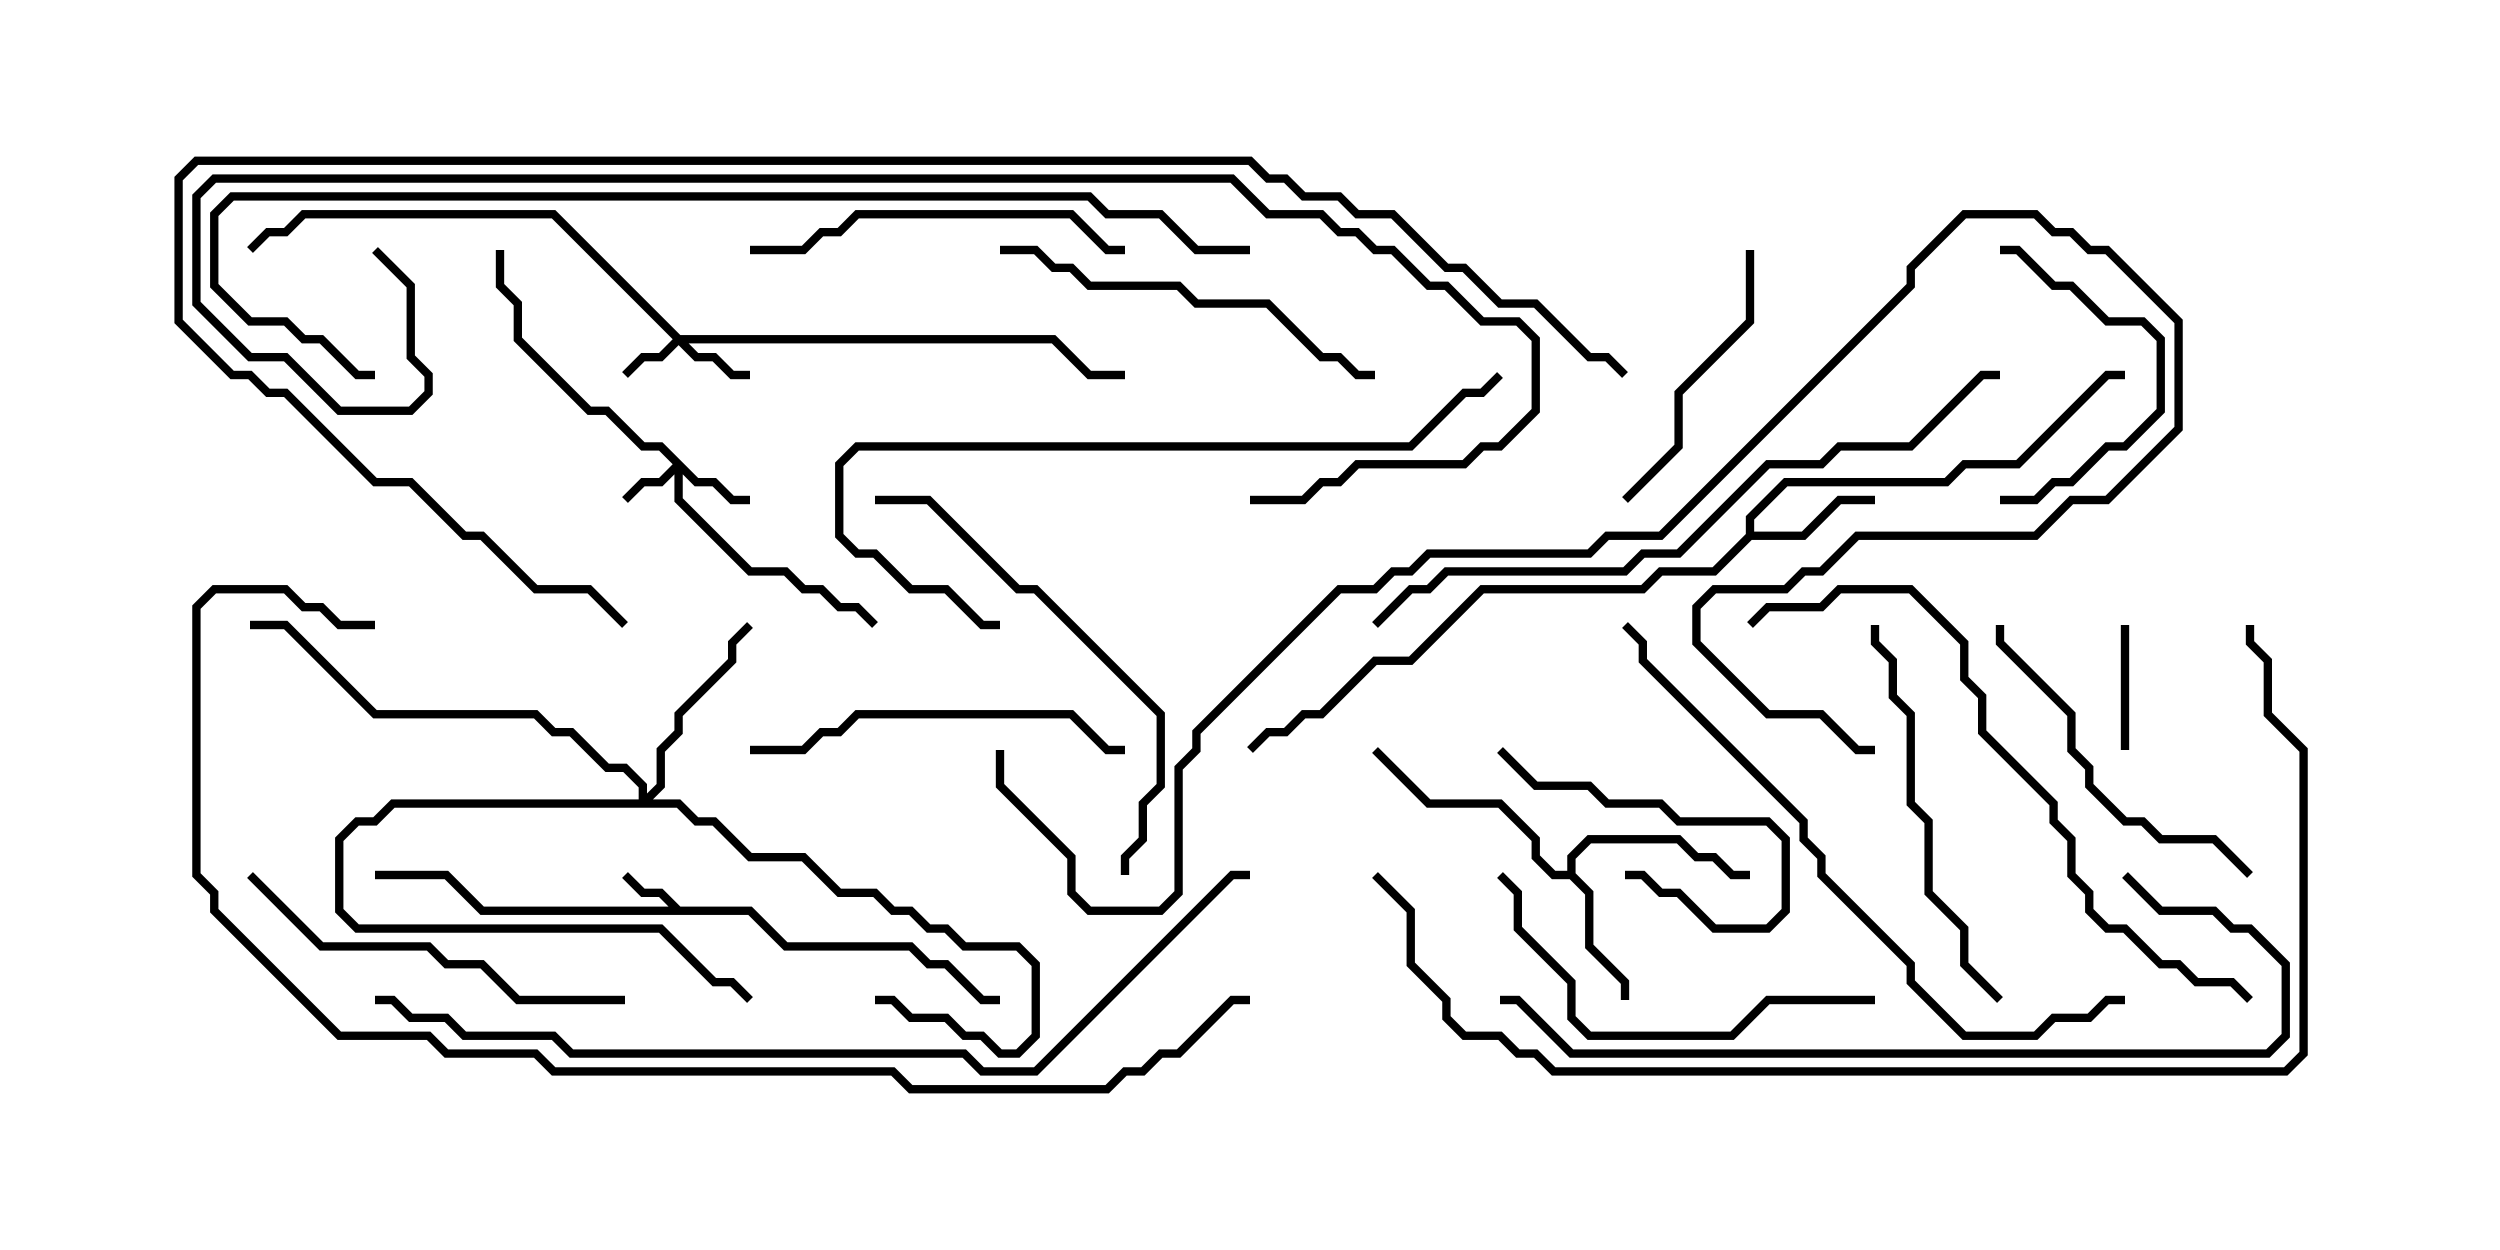 <svg version="1.1" width="30" height="15" xmlns="http://www.w3.org/2000/svg"><path d="M8.164,10.879L9.021,10.879L9.449,11.307L10.949,11.307L11.164,11.521L11.378,11.521L11.806,11.95L12,11.95L12,12.05L11.765,12.05L11.336,11.621L11.122,11.621L10.908,11.407L9.408,11.407L8.979,10.979L5.765,10.979L5.336,10.55L4.5,10.55L4.5,10.45L5.378,10.45L5.806,10.879L8.022,10.879L7.908,10.764L7.694,10.764L7.465,10.535L7.535,10.465L7.735,10.664L7.949,10.664z" stroke="none"/><path d="M20.95,6.408L20.95,6.194L21.408,5.736L23.336,5.736L23.551,5.521L24.194,5.521L25.265,4.45L25.5,4.45L25.5,4.55L25.306,4.55L24.235,5.621L23.592,5.621L23.378,5.836L21.449,5.836L21.05,6.235L21.05,6.379L21.622,6.379L22.051,5.95L22.5,5.95L22.5,6.05L22.092,6.05L21.664,6.479L21.021,6.479L20.592,6.907L19.949,6.907L19.735,7.121L17.806,7.121L16.949,7.979L16.521,7.979L15.878,8.621L15.664,8.621L15.449,8.836L15.235,8.836L15.035,9.035L14.965,8.965L15.194,8.736L15.408,8.736L15.622,8.521L15.836,8.521L16.479,7.879L16.908,7.879L17.765,7.021L19.694,7.021L19.908,6.807L20.551,6.807z" stroke="none"/><path d="M18.807,10.45L18.807,10.265L19.051,10.021L20.164,10.021L20.378,10.236L20.592,10.236L20.806,10.45L21,10.45L21,10.55L20.765,10.55L20.551,10.336L20.336,10.336L20.122,10.121L19.092,10.121L18.907,10.306L18.907,10.479L19.121,10.694L19.121,11.336L19.55,11.765L19.55,12L19.45,12L19.45,11.806L19.021,11.378L19.021,10.735L18.836,10.55L18.622,10.55L18.379,10.306L18.379,10.092L17.979,9.693L17.122,9.693L16.465,9.035L16.535,8.965L17.164,9.593L18.021,9.593L18.479,10.051L18.479,10.265L18.664,10.45z" stroke="none"/><path d="M8.378,5.736L8.592,5.736L8.806,5.95L9,5.95L9,6.05L8.765,6.05L8.551,5.836L8.336,5.836L8.193,5.692L8.193,5.979L9.021,6.807L9.449,6.807L9.664,7.021L9.878,7.021L10.092,7.236L10.306,7.236L10.535,7.465L10.465,7.535L10.265,7.336L10.051,7.336L9.836,7.121L9.622,7.121L9.408,6.907L8.979,6.907L8.093,6.021L8.093,5.692L7.949,5.836L7.735,5.836L7.535,6.035L7.465,5.965L7.694,5.736L7.908,5.736L8.072,5.571L7.908,5.407L7.694,5.407L7.265,4.979L7.051,4.979L6.164,4.092L6.164,3.664L5.95,3.449L5.95,3L6.05,3L6.05,3.408L6.264,3.622L6.264,4.051L7.092,4.879L7.306,4.879L7.735,5.307L7.949,5.307z" stroke="none"/><path d="M8.164,4.021L12.664,4.021L13.092,4.45L13.5,4.45L13.5,4.55L13.051,4.55L12.622,4.121L8.264,4.121L8.378,4.236L8.592,4.236L8.806,4.45L9,4.45L9,4.55L8.765,4.55L8.551,4.336L8.336,4.336L8.143,4.142L7.949,4.336L7.735,4.336L7.535,4.535L7.465,4.465L7.694,4.236L7.908,4.236L8.072,4.071L6.622,2.621L3.664,2.621L3.449,2.836L3.235,2.836L3.035,3.035L2.965,2.965L3.194,2.736L3.408,2.736L3.622,2.521L6.664,2.521z" stroke="none"/><path d="M7.664,9.593L7.664,9.449L7.479,9.264L7.265,9.264L6.836,8.836L6.622,8.836L6.408,8.621L4.479,8.621L3.408,7.55L3,7.55L3,7.45L3.449,7.45L4.521,8.521L6.449,8.521L6.664,8.736L6.878,8.736L7.306,9.164L7.521,9.164L7.764,9.408L7.764,9.522L7.879,9.408L7.879,8.979L8.093,8.765L8.093,8.551L8.736,7.908L8.736,7.694L8.965,7.465L9.035,7.535L8.836,7.735L8.836,7.949L8.193,8.592L8.193,8.806L7.979,9.021L7.979,9.449L7.835,9.593L8.164,9.593L8.378,9.807L8.592,9.807L9.021,10.236L9.664,10.236L10.092,10.664L10.521,10.664L10.735,10.879L10.949,10.879L11.164,11.093L11.378,11.093L11.592,11.307L12.235,11.307L12.479,11.551L12.479,12.449L12.235,12.693L11.979,12.693L11.765,12.479L11.551,12.479L11.336,12.264L10.908,12.264L10.694,12.05L10.5,12.05L10.5,11.95L10.735,11.95L10.949,12.164L11.378,12.164L11.592,12.379L11.806,12.379L12.021,12.593L12.194,12.593L12.379,12.408L12.379,11.592L12.194,11.407L11.551,11.407L11.336,11.193L11.122,11.193L10.908,10.979L10.694,10.979L10.479,10.764L10.051,10.764L9.622,10.336L8.979,10.336L8.551,9.907L8.336,9.907L8.122,9.693L4.735,9.693L4.521,9.907L4.306,9.907L4.121,10.092L4.121,10.908L4.306,11.093L7.949,11.093L8.592,11.736L8.806,11.736L9.035,11.965L8.965,12.035L8.765,11.836L8.551,11.836L7.908,11.193L4.265,11.193L4.021,10.949L4.021,10.051L4.265,9.807L4.479,9.807L4.694,9.593z" stroke="none"/><path d="M25.45,7.5L25.55,7.5L25.55,9L25.45,9z" stroke="none"/><path d="M17.965,9.035L18.035,8.965L18.449,9.379L19.092,9.379L19.306,9.593L19.949,9.593L20.164,9.807L21.235,9.807L21.479,10.051L21.479,10.949L21.235,11.193L20.551,11.193L20.122,10.764L19.908,10.764L19.694,10.55L19.5,10.55L19.5,10.45L19.735,10.45L19.949,10.664L20.164,10.664L20.592,11.093L21.194,11.093L21.379,10.908L21.379,10.092L21.194,9.907L20.122,9.907L19.908,9.693L19.265,9.693L19.051,9.479L18.408,9.479z" stroke="none"/><path d="M24,6.05L24,5.95L24.408,5.95L24.622,5.736L24.836,5.736L25.265,5.307L25.479,5.307L25.879,4.908L25.879,4.092L25.694,3.907L25.265,3.907L24.836,3.479L24.622,3.479L24.194,3.05L24,3.05L24,2.95L24.235,2.95L24.664,3.379L24.878,3.379L25.306,3.807L25.735,3.807L25.979,4.051L25.979,4.949L25.521,5.407L25.306,5.407L24.878,5.836L24.664,5.836L24.449,6.05z" stroke="none"/><path d="M20.95,3L21.05,3L21.05,3.878L20.193,4.735L20.193,5.378L19.535,6.035L19.465,5.965L20.093,5.336L20.093,4.694L20.95,3.836z" stroke="none"/><path d="M27.035,10.465L26.965,10.535L26.551,10.121L25.908,10.121L25.694,9.907L25.479,9.907L25.021,9.449L25.021,9.235L24.807,9.021L24.807,8.592L23.95,7.735L23.95,7.5L24.05,7.5L24.05,7.694L24.907,8.551L24.907,8.979L25.121,9.194L25.121,9.408L25.521,9.807L25.735,9.807L25.949,10.021L26.592,10.021z" stroke="none"/><path d="M9,3.05L9,2.95L9.622,2.95L9.836,2.736L10.051,2.736L10.265,2.521L12.878,2.521L13.306,2.95L13.5,2.95L13.5,3.05L13.265,3.05L12.836,2.621L10.306,2.621L10.092,2.836L9.878,2.836L9.664,3.05z" stroke="none"/><path d="M9,9.05L9,8.95L9.622,8.95L9.836,8.736L10.051,8.736L10.265,8.521L12.878,8.521L13.306,8.95L13.5,8.95L13.5,9.05L13.265,9.05L12.836,8.621L10.306,8.621L10.092,8.836L9.878,8.836L9.664,9.05z" stroke="none"/><path d="M16.5,4.45L16.5,4.55L16.265,4.55L16.051,4.336L15.836,4.336L15.194,3.693L14.336,3.693L14.122,3.479L13.051,3.479L12.836,3.264L12.622,3.264L12.408,3.05L12,3.05L12,2.95L12.449,2.95L12.664,3.164L12.878,3.164L13.092,3.379L14.164,3.379L14.378,3.593L15.235,3.593L15.878,4.236L16.092,4.236L16.306,4.45z" stroke="none"/><path d="M24.035,11.965L23.965,12.035L23.521,11.592L23.521,11.164L23.093,10.735L23.093,9.878L22.879,9.664L22.879,8.592L22.664,8.378L22.664,7.949L22.45,7.735L22.45,7.5L22.55,7.5L22.55,7.694L22.764,7.908L22.764,8.336L22.979,8.551L22.979,9.622L23.193,9.836L23.193,10.694L23.621,11.122L23.621,11.551z" stroke="none"/><path d="M22.5,11.95L22.5,12.05L21.235,12.05L20.806,12.479L19.051,12.479L18.807,12.235L18.807,11.806L18.164,11.164L18.164,10.735L17.965,10.535L18.035,10.465L18.264,10.694L18.264,11.122L18.907,11.765L18.907,12.194L19.092,12.379L20.765,12.379L21.194,11.95z" stroke="none"/><path d="M7.5,11.95L7.5,12.05L6.194,12.05L5.765,11.621L5.336,11.621L5.122,11.407L3.836,11.407L2.965,10.535L3.035,10.465L3.878,11.307L5.164,11.307L5.378,11.521L5.806,11.521L6.235,11.95z" stroke="none"/><path d="M10.5,6.05L10.5,5.95L11.164,5.95L12.235,7.021L12.449,7.021L13.979,8.551L13.979,9.449L13.764,9.664L13.764,10.092L13.55,10.306L13.55,10.5L13.45,10.5L13.45,10.265L13.664,10.051L13.664,9.622L13.879,9.408L13.879,8.592L12.408,7.121L12.194,7.121L11.122,6.05z" stroke="none"/><path d="M12,7.45L12,7.55L11.765,7.55L11.336,7.121L10.908,7.121L10.479,6.693L10.265,6.693L10.021,6.449L10.021,5.551L10.265,5.307L16.908,5.307L17.551,4.664L17.765,4.664L17.965,4.465L18.035,4.535L17.806,4.764L17.592,4.764L16.949,5.407L10.306,5.407L10.121,5.592L10.121,6.408L10.306,6.593L10.521,6.593L10.949,7.021L11.378,7.021L11.806,7.45z" stroke="none"/><path d="M27.035,11.965L26.965,12.035L26.765,11.836L26.336,11.836L26.122,11.621L25.908,11.621L25.479,11.193L25.265,11.193L25.021,10.949L25.021,10.735L24.807,10.521L24.807,10.092L24.593,9.878L24.593,9.664L23.736,8.806L23.736,8.378L23.521,8.164L23.521,7.735L22.908,7.121L22.092,7.121L21.878,7.336L21.235,7.336L21.035,7.535L20.965,7.465L21.194,7.236L21.836,7.236L22.051,7.021L22.949,7.021L23.621,7.694L23.621,8.122L23.836,8.336L23.836,8.765L24.693,9.622L24.693,9.836L24.907,10.051L24.907,10.479L25.121,10.694L25.121,10.908L25.306,11.093L25.521,11.093L25.949,11.521L26.164,11.521L26.378,11.736L26.806,11.736z" stroke="none"/><path d="M25.5,11.95L25.5,12.05L25.306,12.05L25.092,12.264L24.664,12.264L24.449,12.479L23.551,12.479L22.879,11.806L22.879,11.592L21.807,10.521L21.807,10.306L21.593,10.092L21.593,9.878L19.664,7.949L19.664,7.735L19.465,7.535L19.535,7.465L19.764,7.694L19.764,7.908L21.693,9.836L21.693,10.051L21.907,10.265L21.907,10.479L22.979,11.551L22.979,11.765L23.592,12.379L24.408,12.379L24.622,12.164L25.051,12.164L25.265,11.95z" stroke="none"/><path d="M25.465,10.535L25.535,10.465L25.949,10.879L26.592,10.879L26.806,11.093L27.021,11.093L27.479,11.551L27.479,12.449L27.235,12.693L18.836,12.693L18.194,12.05L18,12.05L18,11.95L18.235,11.95L18.878,12.593L27.194,12.593L27.379,12.408L27.379,11.592L26.979,11.193L26.765,11.193L26.551,10.979L25.908,10.979z" stroke="none"/><path d="M16.535,7.535L16.465,7.465L16.908,7.021L17.122,7.021L17.336,6.807L19.479,6.807L19.694,6.593L20.122,6.593L21.194,5.521L21.836,5.521L22.051,5.307L22.908,5.307L23.765,4.45L24,4.45L24,4.55L23.806,4.55L22.949,5.407L22.092,5.407L21.878,5.621L21.235,5.621L20.164,6.693L19.735,6.693L19.521,6.907L17.378,6.907L17.164,7.121L16.949,7.121z" stroke="none"/><path d="M11.95,9L12.05,9L12.05,9.408L12.907,10.265L12.907,10.694L13.092,10.879L13.908,10.879L14.093,10.694L14.093,9.194L14.307,8.979L14.307,8.765L16.051,7.021L16.479,7.021L16.694,6.807L16.908,6.807L17.122,6.593L19.051,6.593L19.265,6.379L19.908,6.379L22.879,3.408L22.879,3.194L23.551,2.521L24.449,2.521L24.664,2.736L24.878,2.736L25.092,2.95L25.306,2.95L26.193,3.836L26.193,5.164L25.306,6.05L24.878,6.05L24.449,6.479L22.306,6.479L21.878,6.907L21.664,6.907L21.449,7.121L20.592,7.121L20.407,7.306L20.407,7.694L21.235,8.521L21.878,8.521L22.306,8.95L22.5,8.95L22.5,9.05L22.265,9.05L21.836,8.621L21.194,8.621L20.307,7.735L20.307,7.265L20.551,7.021L21.408,7.021L21.622,6.807L21.836,6.807L22.265,6.379L24.408,6.379L24.836,5.95L25.265,5.95L26.093,5.122L26.093,3.878L25.265,3.05L25.051,3.05L24.836,2.836L24.622,2.836L24.408,2.621L23.592,2.621L22.979,3.235L22.979,3.449L19.949,6.479L19.306,6.479L19.092,6.693L17.164,6.693L16.949,6.907L16.735,6.907L16.521,7.121L16.092,7.121L14.407,8.806L14.407,9.021L14.193,9.235L14.193,10.735L13.949,10.979L13.051,10.979L12.807,10.735L12.807,10.306L11.95,9.449z" stroke="none"/><path d="M4.5,12.05L4.5,11.95L4.735,11.95L4.949,12.164L5.378,12.164L5.592,12.379L6.664,12.379L6.878,12.593L11.592,12.593L11.806,12.807L12.408,12.807L14.765,10.45L15,10.45L15,10.55L14.806,10.55L12.449,12.907L11.765,12.907L11.551,12.693L6.836,12.693L6.622,12.479L5.551,12.479L5.336,12.264L4.908,12.264L4.694,12.05z" stroke="none"/><path d="M15,2.95L15,3.05L14.336,3.05L13.908,2.621L13.265,2.621L13.051,2.407L2.806,2.407L2.621,2.592L2.621,3.408L3.021,3.807L3.449,3.807L3.664,4.021L3.878,4.021L4.306,4.45L4.5,4.45L4.5,4.55L4.265,4.55L3.836,4.121L3.622,4.121L3.408,3.907L2.979,3.907L2.521,3.449L2.521,2.551L2.765,2.307L13.092,2.307L13.306,2.521L13.949,2.521L14.378,2.95z" stroke="none"/><path d="M16.465,10.535L16.535,10.465L16.979,10.908L16.979,11.551L17.407,11.979L17.407,12.194L17.592,12.379L18.021,12.379L18.235,12.593L18.449,12.593L18.664,12.807L27.408,12.807L27.593,12.622L27.593,9.021L27.164,8.592L27.164,7.949L26.95,7.735L26.95,7.5L27.05,7.5L27.05,7.694L27.264,7.908L27.264,8.551L27.693,8.979L27.693,12.664L27.449,12.907L18.622,12.907L18.408,12.693L18.194,12.693L17.979,12.479L17.551,12.479L17.307,12.235L17.307,12.021L16.879,11.592L16.879,10.949z" stroke="none"/><path d="M4.465,3.035L4.535,2.965L4.979,3.408L4.979,4.265L5.193,4.479L5.193,4.735L4.949,4.979L4.051,4.979L3.408,4.336L2.979,4.336L2.307,3.664L2.307,2.336L2.551,2.093L14.806,2.093L15.235,2.521L15.878,2.521L16.092,2.736L16.306,2.736L16.521,2.95L16.735,2.95L17.164,3.379L17.378,3.379L17.806,3.807L18.235,3.807L18.479,4.051L18.479,4.949L18.021,5.407L17.806,5.407L17.592,5.621L16.306,5.621L16.092,5.836L15.878,5.836L15.664,6.05L15,6.05L15,5.95L15.622,5.95L15.836,5.736L16.051,5.736L16.265,5.521L17.551,5.521L17.765,5.307L17.979,5.307L18.379,4.908L18.379,4.092L18.194,3.907L17.765,3.907L17.336,3.479L17.122,3.479L16.694,3.05L16.479,3.05L16.265,2.836L16.051,2.836L15.836,2.621L15.194,2.621L14.765,2.193L2.592,2.193L2.407,2.378L2.407,3.622L3.021,4.236L3.449,4.236L4.092,4.879L4.908,4.879L5.093,4.694L5.093,4.521L4.879,4.306L4.879,3.449z" stroke="none"/><path d="M4.5,7.45L4.5,7.55L4.051,7.55L3.836,7.336L3.622,7.336L3.408,7.121L2.592,7.121L2.407,7.306L2.407,10.479L2.621,10.694L2.621,10.908L4.092,12.379L5.164,12.379L5.378,12.593L6.449,12.593L6.664,12.807L10.735,12.807L10.949,13.021L13.265,13.021L13.479,12.807L13.694,12.807L13.908,12.593L14.122,12.593L14.765,11.95L15,11.95L15,12.05L14.806,12.05L14.164,12.693L13.949,12.693L13.735,12.907L13.521,12.907L13.306,13.121L10.908,13.121L10.694,12.907L6.622,12.907L6.408,12.693L5.336,12.693L5.122,12.479L4.051,12.479L2.521,10.949L2.521,10.735L2.307,10.521L2.307,7.265L2.551,7.021L3.449,7.021L3.664,7.236L3.878,7.236L4.092,7.45z" stroke="none"/><path d="M7.535,7.465L7.465,7.535L7.051,7.121L6.408,7.121L5.765,6.479L5.551,6.479L4.908,5.836L4.479,5.836L3.408,4.764L3.194,4.764L2.979,4.55L2.765,4.55L2.093,3.878L2.093,2.122L2.336,1.879L15.021,1.879L15.235,2.093L15.449,2.093L15.664,2.307L16.092,2.307L16.306,2.521L16.735,2.521L17.378,3.164L17.592,3.164L18.021,3.593L18.449,3.593L19.092,4.236L19.306,4.236L19.535,4.465L19.465,4.535L19.265,4.336L19.051,4.336L18.408,3.693L17.979,3.693L17.551,3.264L17.336,3.264L16.694,2.621L16.265,2.621L16.051,2.407L15.622,2.407L15.408,2.193L15.194,2.193L14.979,1.979L2.378,1.979L2.193,2.164L2.193,3.836L2.806,4.45L3.021,4.45L3.235,4.664L3.449,4.664L4.521,5.736L4.949,5.736L5.592,6.379L5.806,6.379L6.449,7.021L7.092,7.021z" stroke="none"/></svg>